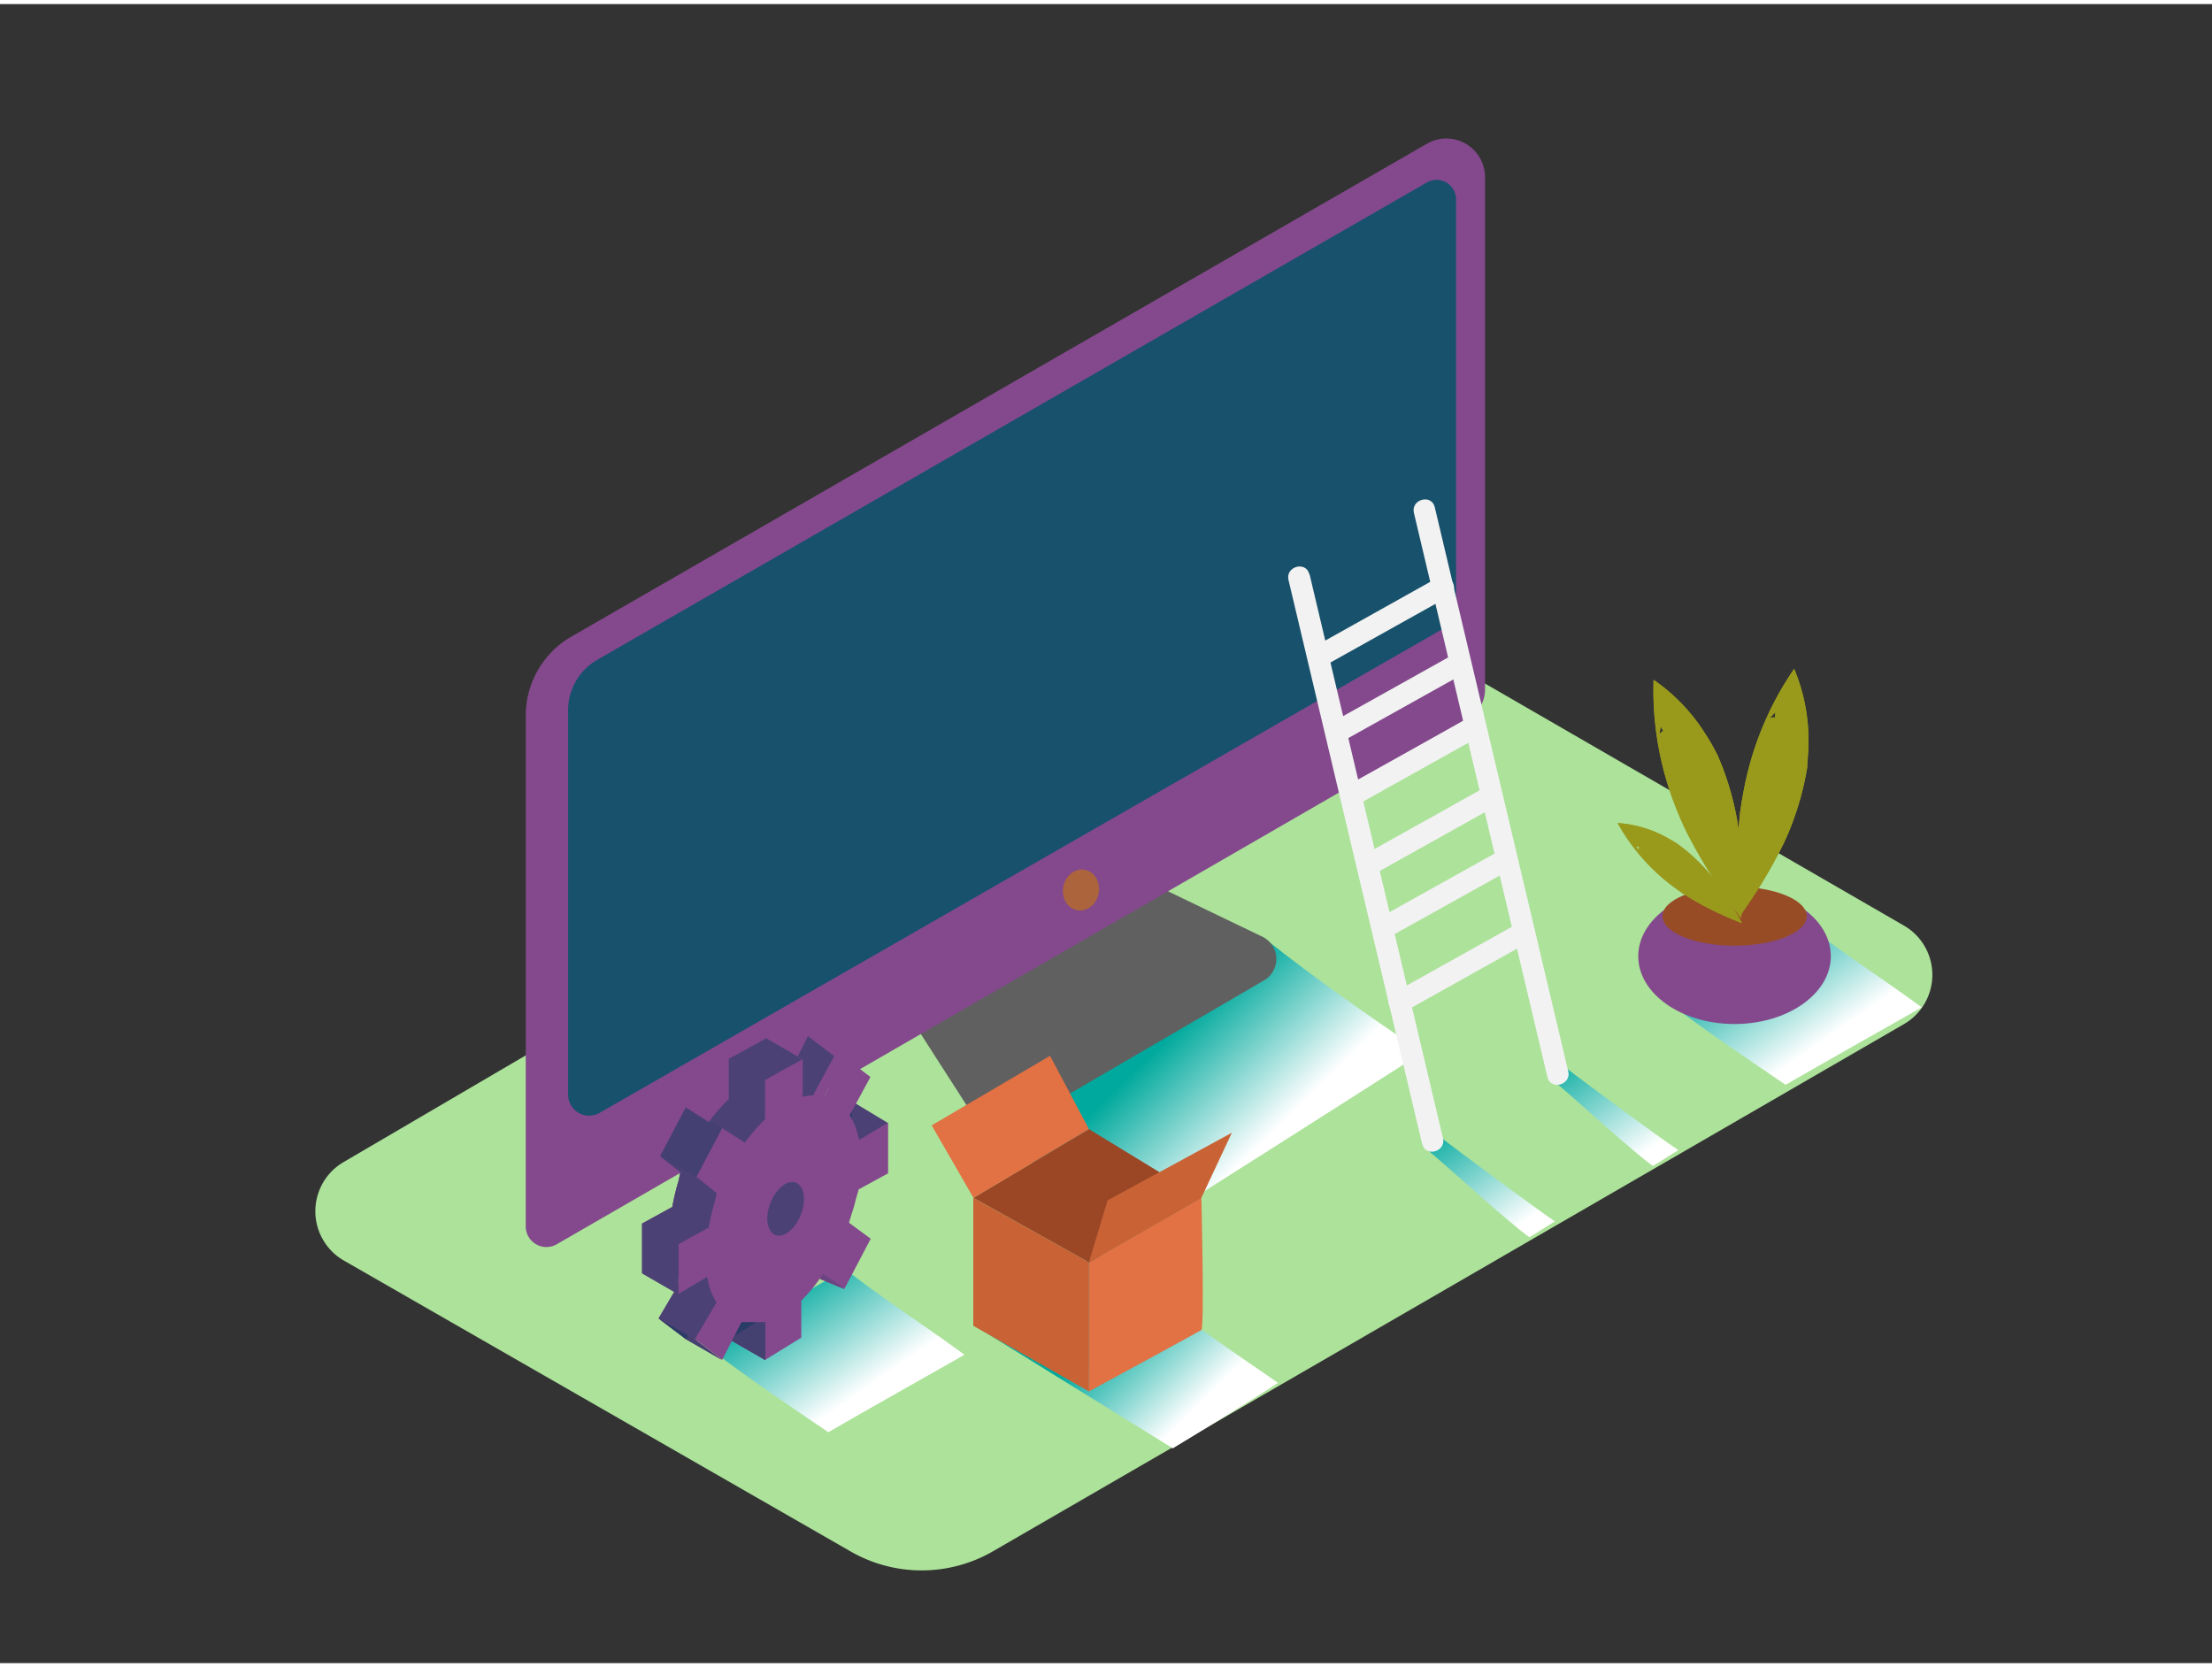 <svg xmlns="http://www.w3.org/2000/svg" xmlns:xlink="http://www.w3.org/1999/xlink" viewBox="0 0 400 300" width="406" height="306" class="illustration styles_illustrationTablet__1DWOa"><rect x="0" y="0" width="400" height="300" fill="#333333" stroke="none"/><defs><linearGradient id="linear-gradient" x1="210.23" y1="187.83" x2="228.15" y2="206.05" gradientUnits="userSpaceOnUse"><stop offset="0" stop-color="#00a99d"></stop><stop offset="1" stop-color="#fff"></stop></linearGradient><linearGradient id="linear-gradient-2" x1="104.17" y1="168" x2="90.36" y2="187.84" gradientTransform="matrix(-1, 0, 0, 1, 419.6, 0)" xlink:href="#linear-gradient"></linearGradient><linearGradient id="linear-gradient-3" x1="199.75" y1="240.19" x2="214.7" y2="255.38" xlink:href="#linear-gradient"></linearGradient><linearGradient id="linear-gradient-4" x1="277.27" y1="230.82" x2="263.46" y2="250.66" gradientTransform="matrix(-1, 0, 0, 1, 419.6, 0)" xlink:href="#linear-gradient"></linearGradient><linearGradient id="linear-gradient-5" x1="158.45" y1="201.74" x2="145.07" y2="220.95" gradientTransform="matrix(-1, 0, 0, 1, 419.6, 0)" xlink:href="#linear-gradient"></linearGradient><linearGradient id="linear-gradient-6" x1="135.98" y1="188.75" x2="122.6" y2="207.96" gradientTransform="matrix(-1, 0, 0, 1, 419.6, 0)" xlink:href="#linear-gradient"></linearGradient></defs><g style="isolation: isolate;"><g id="Layer_2" data-name="Layer 2"><path d="M344.33,184.43,179.54,279.79a25.78,25.78,0,0,1-25.75,0L62.19,227.21a10.29,10.29,0,0,1-.08-17.8l171.75-100.6a10.29,10.29,0,0,1,10.35,0l100.11,57.84A10.29,10.29,0,0,1,344.33,184.43Z" fill="#ace29a"></path><path d="M257.21,189.57c-11-7.54-18.47-12.67-28.93-20.92l-55.86,26.76,29.33,29.34C208.13,220.87,250.95,193.63,257.21,189.57Z" fill="url(#linear-gradient)" style="mix-blend-mode: multiply;"></path><path d="M208.88,159.31l19.4,9.34a4.47,4.47,0,0,1,.31,7.88l-46,26.83a4.47,4.47,0,0,1-6-1.44l-11.17-17.38" fill="#606060"></path><path d="M103.32,114.38,258.07,25.23a7,7,0,0,1,10.47,6V124a5.8,5.8,0,0,1-2.9,5L100.69,224.25A3.74,3.74,0,0,1,95.07,221V128.65A16.48,16.48,0,0,1,103.32,114.38Z" fill="#83498C"></path><path d="M258.05,32.24,108,118.57a10.52,10.52,0,0,0-5.27,9.12v69.52a3.8,3.8,0,0,0,5.69,3.29l153-87.81a3.75,3.75,0,0,0,1.88-3.25V35.29A3.52,3.52,0,0,0,258.05,32.24Z" fill="#18516b"></path><ellipse cx="195.62" cy="159.69" rx="3.73" ry="3.26" transform="matrix(0.19, -0.98, 0.98, 0.19, 1.81, 321.57)" fill="#ab643c"></ellipse><path d="M322.89,195.42c7.22-4.16,16.5-9.4,24.62-14-7.09-5.22-14.57-10-21.49-15.4l-24.94,14C308.12,185.48,315.53,190.41,322.89,195.42Z" fill="url(#linear-gradient-2)" style="mix-blend-mode: multiply;"></path><path d="M231.12,249.33c-11-7.54-21.92-15.13-32.38-23.38L176,238.83l36.08,22.33C218.48,257.27,224.86,253.38,231.12,249.33Z" fill="url(#linear-gradient-3)" style="mix-blend-mode: multiply;"></path><ellipse cx="313.66" cy="172.17" rx="17.41" ry="12.26" fill="#83498C"></ellipse><ellipse cx="313.67" cy="164.93" rx="13.04" ry="5.34" fill="#974c26"></ellipse><path d="M314.54,165.06c1-1.44,2.05-3,3.13-4.64,1.38-2.16,2.67-4.38,3.85-6.65a43.93,43.93,0,0,0,2.81-6.3,52.61,52.61,0,0,0,2.06-7.22c.13-.64.25-1.29.36-1.94.05-.3.06-.27.06-.22s0-.21,0-.56c.11-1.32.21-2.63.22-4a33.28,33.28,0,0,0-2.59-13.33A57.47,57.47,0,0,0,315.18,143q-.14.73-.26,1.46s-.13.89-.19,1.25-.13,1.13-.14,1.23q-.1.93-.17,1.87c-.19,2.4-.28,4.81-.27,7.22C314.16,159,314.3,162.05,314.54,165.06Zm5.54-36q.48-.54,1-1h0a2.17,2.17,0,0,0-.06.93A3,3,0,0,0,320.08,129.08Z" fill="#999a1c"></path><path d="M314.87,165.28c.09-1.76.13-3.59.13-5.6,0-2.56-.12-5.13-.35-7.68a43.93,43.93,0,0,0-1-6.82,52.61,52.61,0,0,0-2.17-7.19c-.24-.61-.49-1.22-.75-1.82-.12-.28-.09-.25-.07-.22l-.26-.5c-.62-1.17-1.25-2.33-2-3.45a33.28,33.28,0,0,0-9.38-9.81,57.47,57.47,0,0,0,4.47,24.18q.28.69.58,1.37l.52,1.15.55,1.11q.42.84.87,1.66c1.14,2.12,2.37,4.2,3.67,6.22C311.3,160.42,313,162.88,314.87,165.28ZM300.08,132q.11-.71.26-1.41h0a2.17,2.17,0,0,0,.45.82A3,3,0,0,0,300.08,132Z" fill="#999a1c"></path><path d="M315,166.2c-.52-1-1.09-2-1.74-3.06-.83-1.38-1.72-2.73-2.67-4a27.63,27.63,0,0,0-2.76-3.35,33.09,33.09,0,0,0-3.49-3.18c-.33-.25-.66-.5-1-.74-.16-.11-.13-.11-.11-.09l-.3-.18c-.71-.43-1.43-.85-2.17-1.23a20.93,20.93,0,0,0-8.23-2.27,36.15,36.15,0,0,0,10.22,11.61l.75.55.65.46.65.42,1,.62q1.95,1.17,4,2.17C311.46,164.73,313.2,165.49,315,166.2ZM296.23,153q-.17-.42-.32-.84h0a1.36,1.36,0,0,0,.51.3A1.88,1.88,0,0,0,296.23,153Z" fill="#999a1c"></path><path d="M314.54,165.06c1-1.44,2.05-3,3.13-4.64,1.38-2.16,2.67-4.38,3.85-6.65a43.93,43.93,0,0,0,2.81-6.3,52.61,52.61,0,0,0,2.06-7.22c.13-.64.25-1.29.36-1.94.05-.3.06-.27.06-.22s0-.21,0-.56c.11-1.32.21-2.63.22-4a33.28,33.28,0,0,0-2.59-13.33A57.47,57.47,0,0,0,315.18,143q-.14.73-.26,1.46s-.13.89-.19,1.25-.13,1.13-.14,1.23q-.1.93-.17,1.87c-.19,2.4-.28,4.81-.27,7.22C314.16,159,314.3,162.05,314.54,165.06Zm5.54-36q.48-.54,1-1h0a2.17,2.17,0,0,0-.06.93A3,3,0,0,0,320.08,129.08Z" fill="#999a1c"></path><path d="M314.87,165.28c.09-1.76.13-3.59.13-5.6,0-2.56-.12-5.13-.35-7.68a43.93,43.93,0,0,0-1-6.82,52.61,52.61,0,0,0-2.17-7.19c-.24-.61-.49-1.22-.75-1.82-.12-.28-.09-.25-.07-.22l-.26-.5c-.62-1.17-1.25-2.33-2-3.45a33.28,33.28,0,0,0-9.38-9.81,57.47,57.47,0,0,0,4.47,24.18q.28.69.58,1.37l.52,1.15.55,1.11q.42.84.87,1.66c1.14,2.12,2.37,4.2,3.67,6.22C311.3,160.42,313,162.88,314.87,165.28ZM300.08,132q.11-.71.26-1.41h0a2.17,2.17,0,0,0,.45.82A3,3,0,0,0,300.08,132Z" fill="#999a1c"></path><path d="M315,166.2c-.52-1-1.09-2-1.74-3.06-.83-1.38-1.72-2.73-2.67-4a27.63,27.63,0,0,0-2.76-3.35,33.09,33.09,0,0,0-3.49-3.18c-.33-.25-.66-.5-1-.74-.16-.11-.13-.11-.11-.09l-.3-.18c-.71-.43-1.43-.85-2.17-1.23a20.93,20.93,0,0,0-8.23-2.27,36.15,36.15,0,0,0,10.22,11.61l.75.55.65.46.65.42,1,.62q1.95,1.17,4,2.17C311.46,164.73,313.2,165.49,315,166.2ZM296.23,153q-.17-.42-.32-.84h0a1.36,1.36,0,0,0,.51.3A1.88,1.88,0,0,0,296.23,153Z" fill="#999a1c"></path><path d="M196.92,250.87V227.53L176,215.86V239Z" fill="#c96336"></path><path d="M196.92,227.53l20.33-11.67s.56,23.53,0,23.9-20.33,11.1-20.33,11.1Z" fill="#e27144"></path><polygon points="217.25 215.86 196.92 203.44 176.03 215.86 196.92 227.53 217.25 215.86" fill="#9b4726"></polygon><polygon points="176.03 215.86 168.48 202.76 189.88 190.18 196.92 203.44 176.03 215.86" fill="#e27144"></polygon><polygon points="217.25 215.86 222.76 204.09 200.28 216.33 196.92 227.53 217.25 215.86" fill="#c96336"></polygon><path d="M149.79,258.24c7.22-4.16,16.5-9.4,24.62-14-7.09-5.22-14.57-10-21.49-15.4l-24.94,14C135,248.3,142.42,253.24,149.79,258.24Z" fill="url(#linear-gradient-4)" style="mix-blend-mode: multiply;"></path><path d="M123.8,240c.09.17.52,1.81.87,1.47s2.16.44,2.16.44l5.06-6.44-.67-2.1h-4.56" fill="#83498C"></path><path d="M148.25,212.23l.48-1.67,5.32-2.9v-9.07c0-.18-5.15,3-5.15,3l-.24-.51a12.17,12.17,0,0,0-1.56-3.92l3.75-6.92-4.76-3.62-3.56,7.14,0,0a8.1,8.1,0,0,0-3.93.07V187l-6.81,3.78V198a30.13,30.13,0,0,0-3.64,4.19L124,199.52l-4.64,8.82,3.67,2.92-.31,1.48a40.45,40.45,0,0,0-1.14,4.77l-5.46,3v9l5.2-3.1a11.7,11.7,0,0,0,1.68,4.63l-3.9,6.62,4.94,3.74,3.47-6.81h4.32v6.81l6.5-4v-6.69a26.85,26.85,0,0,0,3.92-4.86l3.91,2.67,4.72-9L147,216.69l.39-1.35C147.71,214.29,148,213.25,148.25,212.23Z" fill="#83498C"></path><polyline points="160.6 202.36 154.57 198.72 153.07 200.94 155.4 205.82" fill="#83498C"></polyline><polyline points="152.72 232.37 148.26 230.52 148.26 227.83" fill="#83498C"></polyline><polygon points="138.39 245.21 131.85 241.44 133.51 236.49 139.4 238.22 138.39 245.21" fill="#83498C"></polygon><polygon points="146.09 186.64 152.63 190.42 149.04 197.57 145.11 197.64 144.21 190.42 146.09 186.64" fill="#83498C"></polygon><ellipse cx="142.08" cy="217.87" rx="5.08" ry="2.95" transform="translate(-112.67 270.42) rotate(-68.55)" fill="#83498C"></ellipse><polygon points="131.76 190.79 138.3 194.57 145.11 190.79 138.57 187.01 131.76 190.79" fill="#83498C"></polygon><polygon points="130.56 203.29 124.02 199.52 119.38 208.34 125.92 212.12 130.56 203.29" fill="#83498C"></polygon><polygon points="119.12 237.7 125.67 241.47 130.61 245.21 124.06 241.44 119.12 237.7" fill="#83498C"></polygon><path d="M123.8,240c.09.17.52,1.81.87,1.47s2.16.44,2.16.44l5.06-6.44-.67-2.1h-4.56" fill="#053855" opacity="0.44"></path><path d="M148.25,212.23l.48-1.67,5.32-2.9v-9.07c0-.18-5.15,3-5.15,3l-.24-.51a12.17,12.17,0,0,0-1.56-3.92l3.75-6.92-4.76-3.62-3.56,7.14,0,0a8.1,8.1,0,0,0-3.93.07V187l-6.81,3.78V198a30.13,30.13,0,0,0-3.64,4.19L124,199.52l-4.64,8.82,3.67,2.92-.31,1.48a40.45,40.45,0,0,0-1.14,4.77l-5.46,3v9l5.2-3.1a11.7,11.7,0,0,0,1.68,4.63l-3.9,6.62,4.94,3.74,3.47-6.81h4.32v6.81l6.5-4v-6.69a26.85,26.85,0,0,0,3.92-4.86l3.91,2.67,4.72-9L147,216.69l.39-1.35C147.71,214.29,148,213.25,148.25,212.23Z" fill="#83498C"></path><polyline points="160.6 202.36 154.57 198.72 153.07 200.94 155.4 205.82" fill="#053855" opacity="0.44"></polyline><polyline points="152.72 232.37 148.26 230.52 148.26 227.83" fill="#83498C"></polyline><polygon points="138.39 245.21 131.85 241.44 133.51 236.49 139.4 238.22 138.39 245.21" fill="#83498C"></polygon><polygon points="146.09 186.64 152.63 190.42 149.04 197.57 145.11 197.64 144.21 190.42 146.09 186.64" fill="#83498C"></polygon><ellipse cx="142.08" cy="217.87" rx="5.08" ry="2.95" transform="translate(-112.67 270.42) rotate(-68.55)" fill="#83498C"></ellipse><polygon points="130.56 203.29 124.02 199.52 119.38 208.34 125.92 212.12 130.56 203.29" fill="#83498C"></polygon><polygon points="119.12 237.7 125.67 241.47 130.61 245.21 124.06 241.44 119.12 237.7" fill="#83498C"></polygon><path d="M148.25,212.23l.48-1.67,5.32-2.9v-9.07c0-.18-5.15,3-5.15,3l-.24-.51a12.17,12.17,0,0,0-1.56-3.92l3.75-6.92-4.76-3.62-3.56,7.14,0,0a8.1,8.1,0,0,0-3.93.07V187l-6.81,3.78V198a30.13,30.13,0,0,0-3.64,4.19L124,199.52l-4.64,8.82,3.67,2.92-.31,1.48a40.45,40.45,0,0,0-1.14,4.77l-5.46,3v9l5.2-3.1a11.7,11.7,0,0,0,1.68,4.63l-3.9,6.62,4.94,3.74,3.47-6.81h4.32v6.81l6.5-4v-6.69a26.85,26.85,0,0,0,3.92-4.86l3.91,2.67,4.72-9L147,216.69l.39-1.35C147.71,214.29,148,213.25,148.25,212.23Z" fill="#053855" opacity="0.44"></path><polyline points="152.72 232.37 148.26 230.52 148.26 227.83" fill="#053855" opacity="0.1"></polyline><polygon points="138.39 245.21 131.85 241.44 133.51 236.49 139.4 238.22 138.39 245.21" fill="#053855" opacity="0.1"></polygon><ellipse cx="142.08" cy="217.87" rx="5.08" ry="2.95" transform="translate(-112.67 270.42) rotate(-68.55)" fill="#053855" opacity="0.1"></ellipse><polygon points="130.56 203.29 124.02 199.52 119.38 208.34 125.92 212.12 130.56 203.29" fill="#053855" opacity="0.1"></polygon><polygon points="119.12 237.7 125.67 241.47 130.61 245.21 124.06 241.44 119.12 237.7" fill="#053855" opacity="0.1"></polygon><polyline points="152.72 232.37 148.26 230.52 148.26 227.83" fill="#053855" opacity="0.1"></polyline><polygon points="138.39 245.21 131.85 241.44 133.51 236.49 139.4 238.22 138.39 245.21" fill="#053855" opacity="0.44"></polygon><path d="M154.8,216l.48-1.67,5.32-2.9v-9.07c0-.18-5.15,3-5.15,3l-.24-.51a12.17,12.17,0,0,0-1.56-3.92l3.75-6.92-4.76-3.62-3.56,7.14,0,0a8.1,8.1,0,0,0-3.93.07v-6.85l-6.81,3.78v7.16a30.13,30.13,0,0,0-3.64,4.19l-4.11-2.62-4.64,8.82L129.6,215l-.31,1.48a40.45,40.45,0,0,0-1.14,4.77l-5.46,3v9l5.2-3.1a11.7,11.7,0,0,0,1.68,4.63l-3.9,6.62,4.94,3.74,3.47-6.81h4.32v6.81l6.5-4v-6.69a26.85,26.85,0,0,0,3.92-4.86l3.91,2.67,4.72-9-3.92-2.89.39-1.35C154.26,218.07,154.55,217,154.8,216Z" fill="#83498C"></path><ellipse cx="142.08" cy="217.87" rx="5.08" ry="2.95" transform="translate(-112.67 270.42) rotate(-68.55)" fill="#053855" opacity="0.44"></ellipse><polygon points="119.12 237.7 125.67 241.47 130.61 245.21 124.06 241.44 119.12 237.7" fill="#053855" opacity="0.44"></polygon><polygon points="131.76 190.79 138.3 194.57 145.11 190.79 138.57 187.01 131.76 190.79" fill="#83498C"></polygon><polygon points="131.76 190.77 138.29 194.57 145.11 190.81 138.58 187.02 131.76 190.77" fill="#053855" opacity="0.44"></polygon><polygon points="116.14 220.52 122.69 224.3 122.69 233.33 116.14 229.55 116.14 220.52" fill="#83498C"></polygon><polygon points="116.14 220.52 122.69 224.3 122.69 233.33 116.14 229.55 116.14 220.52" fill="#053855" opacity="0.44"></polygon><path d="M260.28,204.73l-3.07,1.72c3.42,2.65,15.79,14.11,19.37,16.54.95-.55,3.53-2.25,4.59-2.86C277.62,217.69,263.68,207.41,260.28,204.73Z" fill="url(#linear-gradient-5)" style="mix-blend-mode: multiply;"></path><path d="M282.91,192.16l0,0q-1,1.26-2,2.51c4.56,3.85,14.8,13.25,18,15.43.95-.55,3.53-2.25,4.59-2.86C300,204.91,286.82,195.2,282.91,192.16Z" fill="url(#linear-gradient-6)" style="mix-blend-mode: multiply;"></path><path d="M259.46,91l24.13,102c.58,2.45-3.2,3.5-3.78,1l-24.13-102c-.58-2.45,3.2-3.5,3.78-1Z" fill="#f2f2f2"></path><path d="M236.81,103.09l24.13,102c.58,2.45-3.2,3.5-3.78,1L233,104.13c-.58-2.45,3.2-3.5,3.78-1Z" fill="#f2f2f2"></path><path d="M262,107.1l-22.64,12.65c-2.2,1.23-4.18-2.15-2-3.38L260,103.71c2.2-1.23,4.18,2.15,2,3.38Z" fill="#f2f2f2"></path><path d="M264.33,121.27,242.61,133.4c-2.2,1.23-4.18-2.15-2-3.38l21.72-12.13c2.2-1.23,4.18,2.15,2,3.38Z" fill="#f2f2f2"></path><path d="M267,132.75l-21.69,12.12c-2.2,1.23-4.18-2.15-2-3.38L265,129.37c2.2-1.23,4.18,2.15,2,3.38Z" fill="#f2f2f2"></path><path d="M270.37,145.1l-21.49,12c-2.2,1.23-4.18-2.15-2-3.38l21.49-12c2.2-1.23,4.18,2.15,2,3.38Z" fill="#f2f2f2"></path><path d="M273.32,156.4l-21.53,12c-2.2,1.23-4.18-2.15-2-3.38l21.53-12c2.2-1.23,4.18,2.15,2,3.38Z" fill="#f2f2f2"></path><path d="M276.61,169.53,254,182.18c-2.2,1.23-4.18-2.15-2-3.38l22.64-12.65c2.2-1.23,4.18,2.15,2,3.38Z" fill="#f2f2f2"></path></g></g></svg>